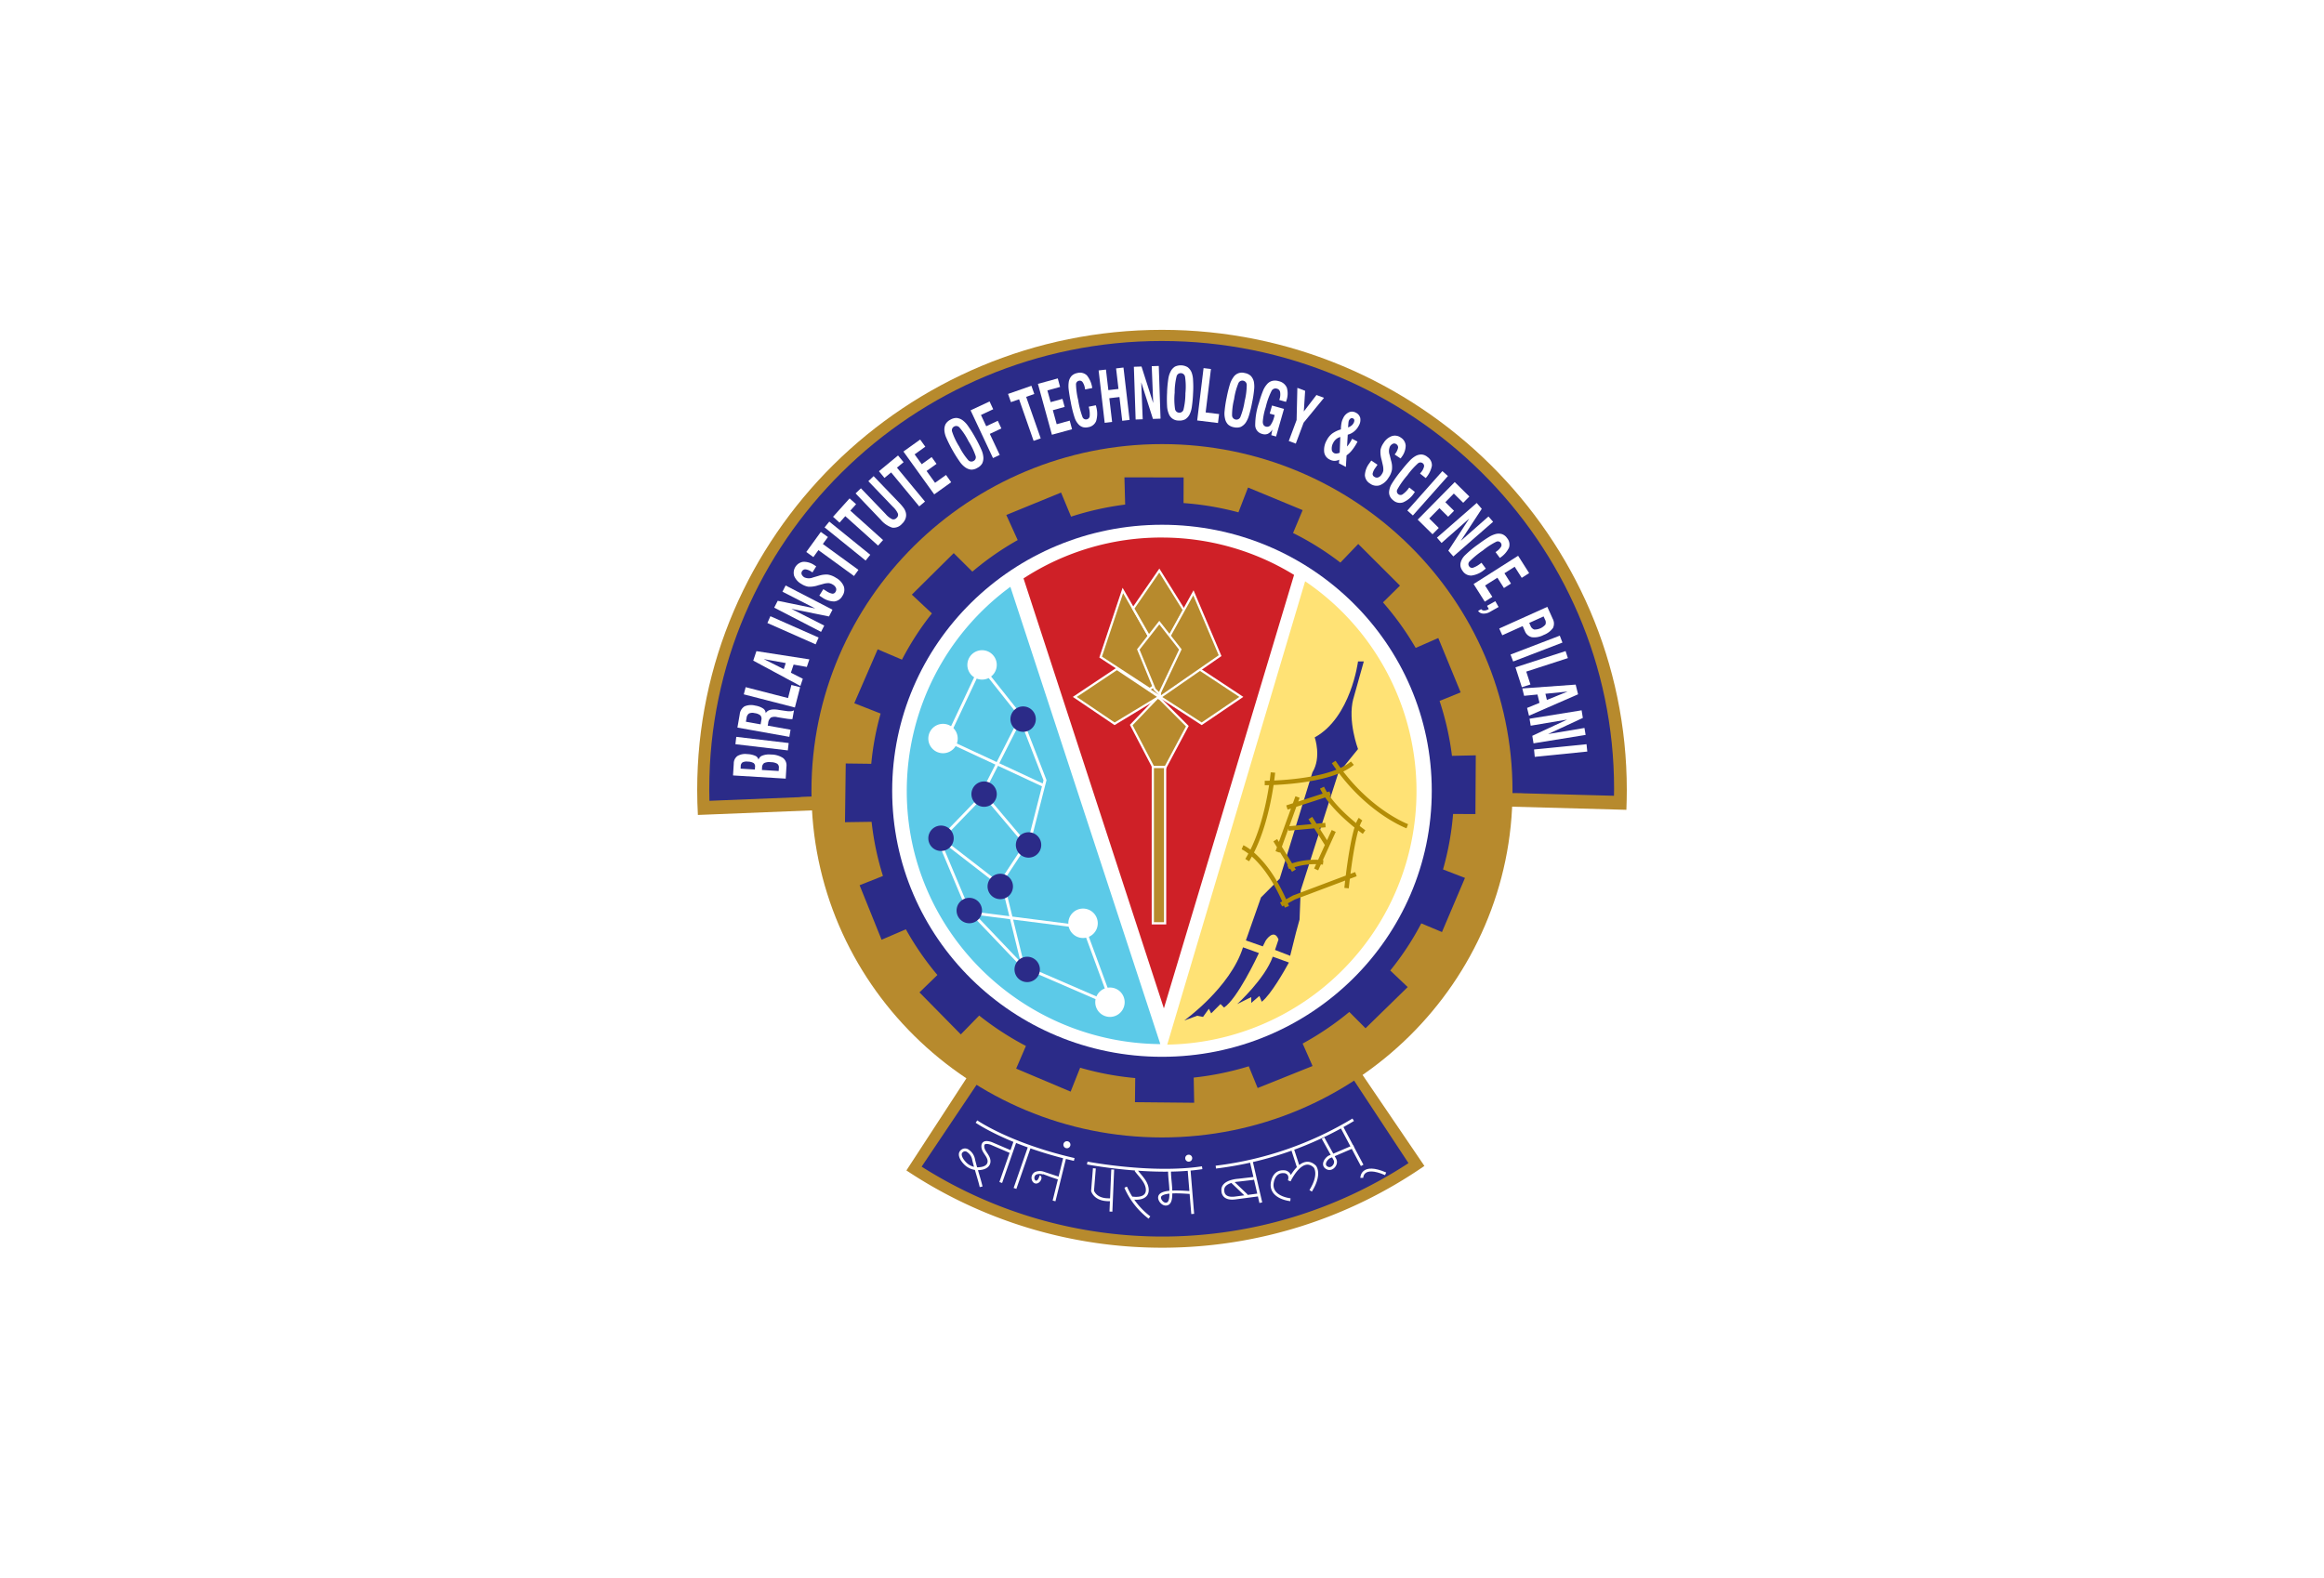 <svg xmlns="http://www.w3.org/2000/svg" xmlns:xlink="http://www.w3.org/1999/xlink" width="405" height="275" viewBox="0 0 405 275">
  <defs>
    <filter id="Rectangle_8179" x="0" y="0" width="405" height="275" filterUnits="userSpaceOnUse">
      <feOffset input="SourceAlpha"/>
      <feGaussianBlur stdDeviation="12.5" result="blur"/>
      <feFlood flood-opacity="0.078"/>
      <feComposite operator="in" in2="blur"/>
      <feComposite in="SourceGraphic"/>
    </filter>
  </defs>
  <g id="bits_logo_with_white_bg" transform="translate(-187.5 -13403.5)">
    <g transform="matrix(1, 0, 0, 1, 187.5, 13403.5)" filter="url(#Rectangle_8179)">
      <rect id="Rectangle_8179-2" data-name="Rectangle 8179" width="330" height="200" rx="20" transform="translate(37.5 37.5)" fill="#fff"/>
    </g>
    <g id="bits_logo" transform="translate(296.403 13448.207)">
      <path id="path240" d="M52.527,107.386,39.48,127.425a80.421,80.421,0,0,0,90.269-.784l-12.4-18.255-64.822-1Z" transform="translate(9.576 31.897)" fill="#b78a2d"/>
      <path id="path242" d="M105.42,110.892l-53.3-.751L41.47,126.012a78.3,78.3,0,0,0,84.841-.612l-10.383-15.76-10.508,1.253Z" transform="translate(10.24 32.65)" fill="#2b2b88"/>
      <path id="path244" d="M153.838,95.892l20.687.568c.042-1.154.071-2.307.071-3.47,0-44.225-36.336-80.2-81-80.2s-81,35.972-81,80.2q0,2.2.121,4.365l21.134-.85,119.987-.614Z" fill="#b78a2d"/>
      <path id="path246" d="M14.172,92.286c0,.692.005,1.4.031,2.117,3.043-.132,12.658-.516,15.7-.634-.009-.5,126.232-.937,126.222-.67,3.035.084,12.672.351,15.71.426,0-.415.019-.839.019-1.241,0-43.032-35.366-78.035-78.842-78.035s-78.836,35-78.836,78.036Z" transform="translate(0.526 0.487)" fill="#2b2b88"/>
      <path id="path248" d="M27.522,88.153c0,33.323,27.408,60.431,61.092,60.431s61.08-27.108,61.08-60.431-27.4-60.432-61.08-60.432S27.522,54.828,27.522,88.153Z" transform="translate(4.986 4.987)" fill="#b78a2d"/>
      <path id="path250" d="M141.766,90.758l.063-10.236-4.15.092a49.619,49.619,0,0,0-2.16-9.573l3.674-1.489-3.9-9.478L131.357,61.8a50.8,50.8,0,0,0-5.7-7.938l2.963-2.922-7.275-7.262-3.111,3.247a50,50,0,0,0-8.248-5.156l1.672-3.99-9.519-3.94-1.673,4.326a50.9,50.9,0,0,0-9.563-1.615l.014-4.468L80.6,32.067l.127,4.745A51.494,51.494,0,0,0,71.3,38.917l-1.744-4.2-9.542,3.91L62,43a50.817,50.817,0,0,0-7.9,5.5l-3.248-3.223-7.3,7.234,3.5,3.273a49.781,49.781,0,0,0-5.22,8.061L37.6,62.04l-4.079,9.4,4.59,1.8A48.738,48.738,0,0,0,36.482,82l-4.448-.056L31.9,92.18l4.64-.068a49.319,49.319,0,0,0,1.978,9.439l-4.067,1.619,3.828,9.5,4.234-1.818a50.518,50.518,0,0,0,5.494,7.963l-3.124,3.033,7.206,7.321,3.2-3.284a51.272,51.272,0,0,0,8.143,5.3l-1.7,3.95,9.492,4.012,1.657-4.168a50.747,50.747,0,0,0,9.6,1.8l-.047,4.208,10.321.1-.085-4.389a50.963,50.963,0,0,0,9.6-1.97l1.545,3.792,9.568-3.838-1.727-3.914a51.182,51.182,0,0,0,8.132-5.513l2.829,2.843,7.345-7.178-3.037-2.889a49.392,49.392,0,0,0,5.407-8.214l3.606,1.51,4.009-9.434-3.827-1.478a49.668,49.668,0,0,0,1.752-9.674l3.887.021Z" transform="translate(6.45 6.438)" fill="#2b2b88"/>
      <path id="path252" d="M132.1,84.632c0,25.619-21.047,46.374-47.009,46.374S38.067,110.25,38.067,84.632s21.054-46.37,47.025-46.37S132.1,59.02,132.1,84.632Z" transform="translate(8.508 8.508)" fill="#fff"/>
      <path id="path254" d="M50.159,127.471c-.374-1.582-.932-3.13-1.306-4.708a2.288,2.288,0,0,0-.938-1.511.848.848,0,0,0-.847-.164c-1.069.484-.312,1.641.2,2.194a3.1,3.1,0,0,0,2.852.993c.683-.084,1.423-.454,1.418-1.261-.017-.959-1.026-1.6-1.083-2.5-.057-.957.79-.836,1.473-.6l3.61,1.55m-1.96,5.259,2.481-7.118m0,8.151,2.473-7.118M49.345,116.1s5.779,4.021,17.038,6.607m-3.517,7.226,1.862-7.535m-.926,3.61s-2.785-.922-2.788-.924a1.923,1.923,0,0,0-1.37.039.91.91,0,0,0-.252,1.365c.566.6,1.355-.61.9-.79m9.6-1.445-.315,3.926s.418,1.55,2.785,1.55h.418m.307-5.271-.307,7.337m-4.129-8.468s11.254,2.162,20.027.82m-11.563.415c.694.973,1.806,1.92,1.98,3.16.219,1.618-1.3,1.884-2.6,1.7m-1.135-1.86a13.309,13.309,0,0,0,4.13,5.265m3.5-8.03c.005,1.11.229,2.4.229,3.5,0,.56.063,1.81-.55,2.118s-1.277-.342-1.4-.894c-.358-1.67,4.62-1.042,5.659-1.037m-.518-3.823.62,7.543m10.223-9.087,1.646,7.124m-1.235-4.234-2.685.312s-2.906.153-2.689,1.858c0,0-.1,1.55,2.173,1.241l3.925-.519m-4.442-2.272L96.427,129m7.629.724s-3.3-.309-3.192-2.689c0,0,.1-2.477,2.272-2.173,0,0,1.137.216.724,1.553,0,0,2.165-4.648,4.437-2.477,0,0,1.137,1.246-.714,4.237m-16.525-4.134A60.226,60.226,0,0,0,115,115.786m-5.257,3.2s2.042,3.685,2.064,3.721c.424.76-.459,1.876-1.271,1.517-1.022-.451-.4-1.5.24-1.933l4.336-1.856m-2.064-3.31,3.51,6.613m-12.088-2.687.938,2.89" transform="translate(11.919 34.703)" fill="none" stroke="#fff" stroke-width="0.5"/>
      <path id="path256" d="M61.31,119.2a.613.613,0,1,1-.611-.612.609.609,0,0,1,.611.612Z" transform="translate(16.328 35.64)" fill="#fff"/>
      <path id="path258" d="M77.1,120.96a.608.608,0,0,1-1.217,0,.608.608,0,1,1,1.217,0Z" transform="translate(21.761 36.227)" fill="#fff"/>
      <path id="path260" d="M60.78,72.671a2.213,2.213,0,1,1-2.212-2.209,2.217,2.217,0,0,1,2.212,2.209Z" transform="translate(15.055 19.412)" fill="#2b2b88"/>
      <path id="path262" d="M39.7,81.868c0,24.289,19.949,43.9,44.187,44.09L57.753,46.246A44.129,44.129,0,0,0,39.7,81.868Z" transform="translate(9.419 11.342)" fill="#5ccae8"/>
      <path id="path264" d="M97.423,45.521,73.39,126.293A44.191,44.191,0,0,0,97.423,45.521Z" transform="translate(21.118 11.098)" fill="#ffe275"/>
      <path id="path266" d="M78.853,39.826A43.993,43.993,0,0,0,54.79,46.951L79.25,121.9l22.688-75.559a43.959,43.959,0,0,0-23.084-6.511Z" transform="translate(14.675 9.169)" fill="#cf2027"/>
      <path id="polygon268" d="M73.752,74.925l-4.891-9.369,4.682-4.889,5.093,5.089Z" transform="translate(19.378 16.123)" fill="#b78a2d"/>
      <path id="polygon270" d="M73.752,74.925l-4.891-9.369,4.682-4.889,5.093,5.089Z" transform="translate(19.378 16.123)" fill="none" stroke="#fff" stroke-width="0.387"/>
      <path id="polygon272" d="M68.465,66.579l-6.933-4.688L68.865,57,76.2,61.891Z" transform="translate(16.87 14.886)" fill="#b78a2d"/>
      <path id="polygon274" d="M68.465,66.579l-6.933-4.688L68.865,57,76.2,61.891Z" transform="translate(16.87 14.886)" fill="none" stroke="#fff" stroke-width="0.387"/>
      <path id="polygon276" d="M74.256,64.493l-9.361-6.11,3.871-11.606,4.549,7.947Z" transform="translate(18.01 11.448)" fill="#b78a2d"/>
      <path id="polygon278" d="M74.256,64.493l-9.361-6.11,3.871-11.606,4.549,7.947Z" transform="translate(18.01 11.448)" fill="none" stroke="#fff" stroke-width="0.387"/>
      <path id="polygon280" d="M69.115,50.79l4.552-6.608,4.313,6.924-3,5.535-2.176.611Z" transform="translate(19.462 10.571)" fill="#b78a2d"/>
      <path id="polygon282" d="M69.115,50.79l4.552-6.608,4.313,6.924-3,5.535-2.176.611Z" transform="translate(19.462 10.571)" fill="none" stroke="#fff" stroke-width="0.387"/>
      <path id="polygon284" d="M78.293,56.235l8.951,5.912-6.912,4.688-9.218-5.962Z" transform="translate(20.18 14.628)" fill="#b78a2d"/>
      <path id="polygon286" d="M78.293,56.235l8.951,5.912-6.912,4.688-9.218-5.962Z" transform="translate(20.18 14.628)" fill="none" stroke="#fff" stroke-width="0.387"/>
      <path id="polygon288" d="M73.822,97.034H71.678V69.785h2.144Z" transform="translate(20.318 19.209)" fill="#b78a2d"/>
      <path id="polygon290" d="M73.822,97.034H71.678V69.785h2.144Z" transform="translate(20.318 19.209)" fill="none" stroke="#fff" stroke-width="0.387"/>
      <path id="path292" d="M52.574,58.182l5.359,6.757L62.357,76.35,59.8,86.362,54.44,94.518,44.2,86.593l6.745-6.98L57.467,66.8m4.657,10.476-17-7.922,5.818-12.336m1.4,22.591,6.289,7.447m-14.672,0L48.849,98.7l.67.7,8.878,9.313,13.975,6.055,1.626.468-4.888-13.27-21.892-2.8m8.158-3.263,3.494,14.2" transform="translate(10.852 14.948)" fill="none" stroke="#fff" stroke-width="0.5"/>
      <path id="path294" d="M47.685,66.737a2.561,2.561,0,1,1-2.559-2.561,2.559,2.559,0,0,1,2.559,2.561Z" transform="translate(10.311 17.297)" fill="#fff"/>
      <path id="path296" d="M65.846,90.825a2.565,2.565,0,1,1-2.567-2.557,2.565,2.565,0,0,1,2.567,2.557Z" transform="translate(16.557 25.407)" fill="#fff"/>
      <path id="path298" d="M69.33,101.132a2.561,2.561,0,1,1-2.561-2.567,2.557,2.557,0,0,1,2.561,2.567Z" transform="translate(17.759 28.873)" fill="#fff"/>
      <path id="path300" d="M52.748,57.138a2.561,2.561,0,1,1-2.556-2.564,2.561,2.561,0,0,1,2.556,2.564Z" transform="translate(12.053 14.064)" fill="#fff"/>
      <path id="path302" d="M57.637,64.121a2.213,2.213,0,1,1-2.216-2.215,2.219,2.219,0,0,1,2.216,2.215Z" transform="translate(13.973 16.532)" fill="#2b2b88"/>
      <path id="path304" d="M52.571,73.9a2.209,2.209,0,1,1-2.209-2.209A2.21,2.21,0,0,1,52.571,73.9Z" transform="translate(12.233 19.825)" fill="#2b2b88"/>
      <path id="path306" d="M58.337,80.532a2.212,2.212,0,1,1-2.215-2.215,2.21,2.21,0,0,1,2.215,2.215Z" transform="translate(14.215 22.056)" fill="#2b2b88"/>
      <path id="path308" d="M46.99,79.657a2.213,2.213,0,1,1-2.215-2.212,2.214,2.214,0,0,1,2.215,2.212Z" transform="translate(10.31 21.763)" fill="#2b2b88"/>
      <path id="path310" d="M54.673,85.944a2.214,2.214,0,1,1-2.22-2.216,2.214,2.214,0,0,1,2.22,2.216Z" transform="translate(12.953 23.878)" fill="#2b2b88"/>
      <path id="path312" d="M50.658,89.082a2.215,2.215,0,1,1-2.212-2.213,2.209,2.209,0,0,1,2.212,2.213Z" transform="translate(11.571 24.935)" fill="#2b2b88"/>
      <path id="path314" d="M58.16,96.76a2.211,2.211,0,1,1-2.209-2.208A2.208,2.208,0,0,1,58.16,96.76Z" transform="translate(14.155 27.521)" fill="#2b2b88"/>
      <path id="polygon316" d="M73.131,56.656l5.292-9.577,4.649,10.956L72.545,65.33Z" transform="translate(20.649 11.55)" fill="#b78a2d"/>
      <path id="polygon318" d="M73.131,56.656l5.292-9.577,4.649,10.956L72.545,65.33Z" transform="translate(20.649 11.55)" fill="none" stroke="#fff" stroke-width="0.387"/>
      <path id="polygon320" d="M72.624,62.58l-2.843-6.928,3.663-4.684,3.666,4.684-3.666,7.741Z" transform="translate(19.685 12.856)" fill="#b78a2d"/>
      <path id="polygon322" d="M72.624,62.58l-2.843-6.928,3.663-4.684,3.666,4.684-3.666,7.741Z" transform="translate(19.685 12.856)" fill="none" stroke="#fff" stroke-width="0.387"/>
      <path id="path324" d="M25.23,71.07l.035-.532a.794.794,0,0,0-.283-.731,2.191,2.191,0,0,0-1.115-.273,2.09,2.09,0,0,0-1.17.156.96.96,0,0,0-.36.818l-.027.383,2.92.18Zm-4.149-.252.029-.43a.746.746,0,0,0-.24-.7,2.055,2.055,0,0,0-1.019-.251,1.567,1.567,0,0,0-.93.137.8.8,0,0,0-.3.687l-.024.4,2.483.152m5.379,1.588-9.182-.558.129-2.081a1.6,1.6,0,0,1,.631-1.3,2.666,2.666,0,0,1,1.709-.338,3.763,3.763,0,0,1,1.409.3.96.96,0,0,1,.559.683,1.075,1.075,0,0,1,.687-.724,3.258,3.258,0,0,1,1.471-.185,3.844,3.844,0,0,1,2.113.6,1.613,1.613,0,0,1,.6,1.49l-.127,2.114" transform="translate(1.564 18.623)" fill="#fff"/>
      <path id="polygon326" d="M26.722,68.236l-9.134-1.081.151-1.282,9.133,1.079Z" transform="translate(1.667 17.866)" fill="#fff"/>
      <path id="path328" d="M21.891,65.088l.127-.731a.92.92,0,0,0-.149-.82,1.914,1.914,0,0,0-1.021-.407,1.457,1.457,0,0,0-.987.069,1.1,1.1,0,0,0-.42.8l-.115.627,2.565.458ZM26.9,67.266l-9.049-1.618.4-2.293a1.873,1.873,0,0,1,.828-1.4,2.885,2.885,0,0,1,1.886-.137,3.481,3.481,0,0,1,1.347.494,1.008,1.008,0,0,1,.466.831c.322-.568,1.053-.77,2.2-.591.051.012.088.023.119.028l1.2.172a3.78,3.78,0,0,0,.839.051,1.345,1.345,0,0,0,.572-.156l-.273,1.523a3.743,3.743,0,0,1-.547-.015c-.211-.013-.5-.061-.878-.12l-.95-.156-.241-.039a1.673,1.673,0,0,0-1.126.061,1.34,1.34,0,0,0-.479.974l-.085.432,3.981.714L26.9,67.266" transform="translate(1.755 16.475)" fill="#fff"/>
      <path id="polygon330" d="M27.59,63.034l-8.907-2.291.327-1.251,7.385,1.9.586-2.287L28.5,59.5Z" transform="translate(2.033 15.588)" fill="#fff"/>
      <path id="path332" d="M25.237,57.825l.344-1.05-3.835-.7,3.491,1.752Zm2.89,2.94-8.208-4.421.552-1.65L29.7,56.127l-.447,1.322-2.3-.412-.475,1.418,2.08,1.055-.424,1.255" transform="translate(2.446 14.106)" fill="#fff"/>
      <path id="polygon334" d="M30.173,55.043l-8.407-3.717.523-1.187,8.406,3.721Z" transform="translate(3.063 12.571)" fill="#fff"/>
      <path id="polygon336" d="M30.82,54.216l-8.163-4.224.612-1.193,6.545,1.341-5.722-2.924.554-1.085,8.167,4.218-.607,1.183L25.648,50.2l5.732,2.923Z" transform="translate(3.36 11.224)" fill="#fff"/>
      <path id="path338" d="M29.682,48.926l.69-1.109.5.312a2.853,2.853,0,0,0,1.061.475.586.586,0,0,0,.559-.308.772.772,0,0,0,.092-.674,1.288,1.288,0,0,0-.574-.612,1.625,1.625,0,0,0-.676-.244,3.128,3.128,0,0,0-.986.137l-.878.24a4.655,4.655,0,0,1-1.694.247,3.122,3.122,0,0,1-1.217-.478,2.865,2.865,0,0,1-1.269-1.4,1.933,1.933,0,0,1,1.589-2.468,3.309,3.309,0,0,1,1.978.619c.08.047.135.084.173.111a.556.556,0,0,1,.1.073l-.651,1.046-.209-.133a2.255,2.255,0,0,0-1.015-.4.657.657,0,0,0-.595.339.591.591,0,0,0-.055.554,1.137,1.137,0,0,0,.478.51,1.915,1.915,0,0,0,1.527,0h.009l.922-.268a4.1,4.1,0,0,1,1.62-.22,3.662,3.662,0,0,1,1.427.568,3.006,3.006,0,0,1,1.35,1.479,1.884,1.884,0,0,1-.245,1.677,1.81,1.81,0,0,1-1.437.959,3.721,3.721,0,0,1-2.117-.718c-.091-.053-.237-.148-.428-.284l-.029-.017Z" transform="translate(4.205 10.18)" fill="#fff"/>
      <path id="polygon340" d="M35.164,46.828l-6.2-4.513-.883,1.219-1.233-.891,2.533-3.5,1.237.894-.883,1.215,6.2,4.51Z" transform="translate(4.759 8.873)" fill="#fff"/>
      <path id="polygon342" d="M36.389,44.589l-7.153-5.78.824-1.01,7.14,5.786Z" transform="translate(5.558 8.418)" fill="#fff"/>
      <path id="polygon344" d="M38.188,43l-5.71-5.128L31.47,39l-1.127-1.022,2.883-3.206,1.134,1.017-1.009,1.119,5.708,5.125Z" transform="translate(5.928 7.399)" fill="#fff"/>
      <path id="path346" d="M33.126,34.883l.934-.894,4.3,4.478a3.484,3.484,0,0,0,1.139.907.716.716,0,0,0,.771-.219.694.694,0,0,0,.236-.752,3.662,3.662,0,0,0-.875-1.191l-4.278-4.462.92-.88,4.4,4.578a8.325,8.325,0,0,1,.878,1.03,2.36,2.36,0,0,1,.328.728,1.765,1.765,0,0,1-.039,1.034,2.254,2.254,0,0,1-.616.934,1.938,1.938,0,0,1-1.693.678,4.375,4.375,0,0,1-2.01-1.375l-4.39-4.593Z" transform="translate(7.069 6.423)" fill="#fff"/>
      <path id="polygon348" d="M43.174,38.083l-4.891-5.918-1.165.958-.959-1.169,3.326-2.747.966,1.171-1.157.954,4.888,5.912Z" transform="translate(8.112 5.483)" fill="#fff"/>
      <path id="polygon350" d="M44.7,36.684l-5.368-7.468,2.914-2.089.9,1.246L41.282,29.71l1.237,1.717,1.729-1.246.85,1.186-1.733,1.239,1.479,2.061L46.753,33.3l.9,1.266Z" transform="translate(9.205 4.788)" fill="#fff"/>
      <path id="path352" d="M47.222,29.275A11.518,11.518,0,0,0,48.8,31.659a.738.738,0,0,0,.928.145.727.727,0,0,0,.363-.856,11.859,11.859,0,0,0-1.246-2.593,11.554,11.554,0,0,0-1.585-2.4.74.74,0,0,0-.93-.148.73.73,0,0,0-.346.867,11.577,11.577,0,0,0,1.234,2.6Zm-1.161.652a22.344,22.344,0,0,1-1.05-2.09,3.888,3.888,0,0,1-.362-1.307,2.166,2.166,0,0,1,.193-1.133,2.009,2.009,0,0,1,.83-.778,2.059,2.059,0,0,1,1.1-.312,2.12,2.12,0,0,1,1.075.422,4.217,4.217,0,0,1,.931.994A21.478,21.478,0,0,1,50.012,27.7a21.257,21.257,0,0,1,1.046,2.07,3.96,3.96,0,0,1,.371,1.318,2.191,2.191,0,0,1-.193,1.142A2,2,0,0,1,50.4,33a2.065,2.065,0,0,1-1.093.316,2.234,2.234,0,0,1-1.07-.431,4,4,0,0,1-.934-.982,22.4,22.4,0,0,1-1.242-1.978" transform="translate(11.031 3.846)" fill="#fff"/>
      <path id="polygon354" d="M51.947,32.019,48.041,23.7l3.307-1.553.636,1.361-2.133,1,.916,1.962,2.018-.947.62,1.331-2.014.949,1.73,3.667Z" transform="translate(12.197 3.124)" fill="#fff"/>
      <path id="polygon356" d="M57.354,29.7l-2.532-7.247-1.418.5L52.9,21.524,56.974,20.1l.5,1.435-1.419.495,2.539,7.241Z" transform="translate(13.868 2.44)" fill="#fff"/>
      <path id="polygon358" d="M59.211,28.957l-2.44-8.869,3.462-.949.4,1.482-2.212.61.568,2.04,2.058-.566.383,1.4-2.058.572.67,2.444,2.271-.624.407,1.5Z" transform="translate(15.202 2.12)" fill="#fff"/>
      <path id="path360" d="M64.272,24.314l1.235-.244a.993.993,0,0,0,.044.169c.016.075.027.135.039.175a4.416,4.416,0,0,1-.039,2.416,1.769,1.769,0,0,1-1.394,1.063,1.973,1.973,0,0,1-.867,0,1.653,1.653,0,0,1-.71-.4,3.1,3.1,0,0,1-.747-1.191,19.975,19.975,0,0,1-.708-2.826c-.188-.932-.3-1.676-.366-2.235a5.114,5.114,0,0,1,.029-1.279A2.059,2.059,0,0,1,61.3,18.93a1.909,1.909,0,0,1,.986-.484,1.737,1.737,0,0,1,1.66.416,4.439,4.439,0,0,1,.93,2.2l-1.233.247-.047-.217A2.594,2.594,0,0,0,63.2,20.04a.6.6,0,0,0-.623-.249.639.639,0,0,0-.53.619,13.3,13.3,0,0,0,.383,2.781,15.158,15.158,0,0,0,.752,2.931.636.636,0,0,0,.722.4A.623.623,0,0,0,64.428,26a4.673,4.673,0,0,0-.136-1.561l-.02-.121Z" transform="translate(16.564 1.872)" fill="#fff"/>
      <path id="polygon362" d="M65.7,27.356l-1.058-9.134,1.277-.148.419,3.579,1.764-.205-.416-3.579,1.287-.151,1.066,9.132L68.755,27l-.483-4.141-1.766.207.487,4.138Z" transform="translate(17.91 1.645)" fill="#fff"/>
      <path id="polygon364" d="M69.522,26.848l-.307-9.192,1.331-.047,2.037,6.369-.255-6.427,1.227-.043.309,9.188-1.326.049L70.5,20.368l.255,6.435Z" transform="translate(19.48 1.575)" fill="#fff"/>
      <path id="path366" d="M74.852,22.2a11.728,11.728,0,0,0,.068,2.863.755.755,0,0,0,.722.62.733.733,0,0,0,.752-.542,12.2,12.2,0,0,0,.331-2.852,11.62,11.62,0,0,0-.065-2.883.756.756,0,0,0-.706-.616.743.743,0,0,0-.766.551,11.881,11.881,0,0,0-.336,2.859Zm-1.322-.059a19.4,19.4,0,0,1,.213-2.333,4,4,0,0,1,.4-1.3,2.12,2.12,0,0,1,.76-.856,2.376,2.376,0,0,1,2.207.1,2.187,2.187,0,0,1,.7.928,4.31,4.31,0,0,1,.248,1.339,18.014,18.014,0,0,1,0,2.327,22.522,22.522,0,0,1-.211,2.315,4.453,4.453,0,0,1-.386,1.315,2.19,2.19,0,0,1-.766.856,2.055,2.055,0,0,1-1.121.221A1.8,1.8,0,0,1,73.8,25.806a3.941,3.941,0,0,1-.271-1.325,20.584,20.584,0,0,1,.005-2.337" transform="translate(20.952 1.55)" fill="#fff"/>
      <path id="polygon368" d="M77.428,26.917l1.11-9.126,1.285.156L78.9,25.518l2.345.284L81.05,27.36Z" transform="translate(22.303 1.67)" fill="#fff"/>
      <path id="path370" d="M82.643,22.992a11.3,11.3,0,0,0-.358,2.842.748.748,0,0,0,.612.719.736.736,0,0,0,.827-.419,12.358,12.358,0,0,0,.751-2.775,12.209,12.209,0,0,0,.367-2.862.758.758,0,0,0-.618-.715.744.744,0,0,0-.83.431,11.315,11.315,0,0,0-.752,2.779Zm-1.3-.26a22.752,22.752,0,0,1,.55-2.269,4.035,4.035,0,0,1,.586-1.226,1.774,1.774,0,0,1,2.017-.788,2.04,2.04,0,0,1,1.031.48,2.141,2.141,0,0,1,.552,1.021,4.631,4.631,0,0,1,.049,1.363,19.585,19.585,0,0,1-.355,2.3,20.565,20.565,0,0,1-.55,2.264,4.626,4.626,0,0,1-.574,1.242,2.269,2.269,0,0,1-.886.735,2.13,2.13,0,0,1-1.145.049,2.073,2.073,0,0,1-1.031-.48,2.035,2.035,0,0,1-.528-1.022,3.774,3.774,0,0,1-.073-1.351,19.916,19.916,0,0,1,.356-2.316" transform="translate(23.523 1.871)" fill="#fff"/>
      <path id="path372" d="M87.75,28.935l.188-.994a1.959,1.959,0,0,1-.792.758,1.425,1.425,0,0,1-1,.015,1.572,1.572,0,0,1-1.2-1.477,12.231,12.231,0,0,1,.664-3.977,19.821,19.821,0,0,1,.7-2.07A4,4,0,0,1,87,20.058a1.813,1.813,0,0,1,.912-.582,2.192,2.192,0,0,1,1.151.053,1.952,1.952,0,0,1,1.394,1.133,3.612,3.612,0,0,1-.076,2.247l-.071.225-1.17-.334.031-.095a2.629,2.629,0,0,0,.117-1.271.739.739,0,0,0-.55-.6.786.786,0,0,0-.915.334,12.628,12.628,0,0,0-1.037,2.867,10.847,10.847,0,0,0-.519,2.564c.005.46.177.732.508.834a.772.772,0,0,0,.844-.247,4.336,4.336,0,0,0,.639-1.461l.085-.3-.867-.249.4-1.41,2.085.591-1.381,4.816-.838-.239Z" transform="translate(24.894 2.215)" fill="#fff"/>
      <path id="polygon374" d="M89.294,29.634l1.365-3.654.131-5.607,1.355.512-.227,3.6,2.2-2.868,1.317.491L91.883,26.44l-1.367,3.651Z" transform="translate(26.396 2.532)" fill="#fff"/>
      <path id="path376" d="M98.051,26.224a1.865,1.865,0,0,0,.588-.308,1.361,1.361,0,0,0,.372-.444.952.952,0,0,0,.131-.5.384.384,0,0,0-.221-.308.431.431,0,0,0-.388-.015.844.844,0,0,0-.326.371.518.518,0,0,0-.055.167c-.013.077-.024.152-.036.237l-.065.8Zm-1.457,4.417L96.7,27.9a1.869,1.869,0,0,0-.724.374,2.022,2.022,0,0,0-.522.667,1.952,1.952,0,0,0-.248,1.067.747.747,0,0,0,.815.775,1.769,1.769,0,0,0,.57-.141m-.137,1.84.063-.623a1.94,1.94,0,0,1-.842.2,1.873,1.873,0,0,1-.834-.231,1.685,1.685,0,0,1-.954-1.321,3.4,3.4,0,0,1,.44-2.029,3.468,3.468,0,0,1,.93-1.158,5.005,5.005,0,0,1,1.545-.743,6.242,6.242,0,0,1,.109-1.138,2.934,2.934,0,0,1,.289-.822,2,2,0,0,1,.982-1.014,1.317,1.317,0,0,1,1.2.047,1.4,1.4,0,0,1,.79.92,1.932,1.932,0,0,1-.243,1.337,3.1,3.1,0,0,1-.82,1.023,2.858,2.858,0,0,1-1.11.566l-.123,2.062a5.164,5.164,0,0,0,.41-.53,5.868,5.868,0,0,0,.4-.682l.068-.133.946.487a8.584,8.584,0,0,1-.918,1.447,4.38,4.38,0,0,1-.993.955l-.117,2.016-1.221-.636" transform="translate(27.971 3.57)" fill="#fff"/>
      <path id="path378" d="M100.273,30.955l1.085.731-.331.488a2.7,2.7,0,0,0-.514,1.042.554.554,0,0,0,.281.564.739.739,0,0,0,.67.121,1.257,1.257,0,0,0,.631-.548,1.5,1.5,0,0,0,.276-.67,3.422,3.422,0,0,0-.1-.986l-.205-.891a4.665,4.665,0,0,1-.185-1.692,3.066,3.066,0,0,1,.528-1.206,2.832,2.832,0,0,1,1.446-1.211,1.752,1.752,0,0,1,1.569.261,1.772,1.772,0,0,1,.844,1.413,3.309,3.309,0,0,1-.7,1.961,1.882,1.882,0,0,1-.115.167c-.028.033-.052.065-.076.095l-1.029-.69.148-.2a2.519,2.519,0,0,0,.451-1,.67.67,0,0,0-.328-.61.589.589,0,0,0-.552-.075,1.16,1.16,0,0,0-.524.458A1.962,1.962,0,0,0,103.482,30c0,.008.005.012.005.015l.229.931a3.925,3.925,0,0,1,.159,1.622,3.507,3.507,0,0,1-.615,1.409,3.049,3.049,0,0,1-1.534,1.3,1.882,1.882,0,0,1-1.668-.305,1.8,1.8,0,0,1-.9-1.473,3.73,3.73,0,0,1,.8-2.09,4.583,4.583,0,0,1,.3-.416l.019-.028Z" transform="translate(29.795 4.617)" fill="#fff"/>
      <path id="path380" d="M105.812,34.834l.982.779c-.027.031-.06.08-.107.14a1.68,1.68,0,0,1-.1.149,4.255,4.255,0,0,1-1.87,1.529,1.738,1.738,0,0,1-1.7-.366,1.885,1.885,0,0,1-.555-.662,1.614,1.614,0,0,1-.167-.8,3.161,3.161,0,0,1,.419-1.338,19.046,19.046,0,0,1,1.706-2.373,22.22,22.22,0,0,1,1.462-1.718,4.218,4.218,0,0,1,.993-.807,2.043,2.043,0,0,1,1.115-.284,1.813,1.813,0,0,1,1,.434,1.73,1.73,0,0,1,.766,1.531,4.543,4.543,0,0,1-1.074,2.14l-.993-.78.136-.176a2.412,2.412,0,0,0,.547-.986.593.593,0,0,0-.205-.634.651.651,0,0,0-.818,0,12.84,12.84,0,0,0-1.868,2.094,14.285,14.285,0,0,0-1.744,2.467.635.635,0,0,0,.153.815.619.619,0,0,0,.743.051,4.572,4.572,0,0,0,1.107-1.109l.075-.1Z" transform="translate(30.875 5.44)" fill="#fff"/>
      <path id="polygon382" d="M104.661,38.087l6.107-6.872.965.856-6.107,6.877Z" transform="translate(31.69 6.202)" fill="#fff"/>
      <path id="polygon384" d="M105.995,39.19l6.454-6.545L115,35.162l-1.074,1.093-1.633-1.61-1.483,1.506,1.519,1.5L111.3,38.687l-1.517-1.5-1.774,1.8,1.657,1.652-1.089,1.1Z" transform="translate(32.162 6.684)" fill="#fff"/>
      <path id="polygon386" d="M108.353,41.413l6.928-6.043.883,1.017-3.658,5.587,4.825-4.249.807.92-6.928,6.043-.878-1,3.655-5.612-4.833,4.262Z" transform="translate(33.16 7.602)" fill="#fff"/>
      <path id="path388" d="M115.092,44.448l.752,1.01c-.028.023-.073.06-.133.107s-.109.087-.145.115a4.3,4.3,0,0,1-2.2.994,1.74,1.74,0,0,1-1.558-.8,2.015,2.015,0,0,1-.37-.784,1.68,1.68,0,0,1,.06-.81,2.875,2.875,0,0,1,.76-1.181,18.746,18.746,0,0,1,2.252-1.86c.751-.562,1.373-.982,1.853-1.27a4.382,4.382,0,0,1,1.174-.526,2.059,2.059,0,0,1,1.146.016,1.79,1.79,0,0,1,.864.686,1.737,1.737,0,0,1,.334,1.674,4.37,4.37,0,0,1-1.592,1.781l-.746-1.007.175-.135a2.724,2.724,0,0,0,.784-.806.613.613,0,0,0-.047-.671.636.636,0,0,0-.774-.209,12.319,12.319,0,0,0-2.363,1.538,15.4,15.4,0,0,0-2.329,1.921.651.651,0,0,0-.052.831.615.615,0,0,0,.7.244,4.618,4.618,0,0,0,1.347-.787l.1-.071Z" transform="translate(34.183 8.948)" fill="#fff"/>
      <path id="polygon390" d="M113.14,47.183l7.757-4.928,1.921,3.023-1.29.824L120.3,44.167,118.516,45.3l1.138,1.8-1.225.78-1.141-1.8-2.148,1.359,1.265,1.981-1.317.834Z" transform="translate(34.759 9.919)" fill="#fff"/>
      <path id="path392" d="M113.726,49.875l.539-.305a.62.62,0,0,0,.514.236,1.414,1.414,0,0,0,.738-.221l.076-.041-.307-.552,1.442-.81.571,1.01-1.454.822a2.15,2.15,0,0,1-1.226.332,1.118,1.118,0,0,1-.892-.47Z" transform="translate(34.955 11.911)" fill="#fff"/>
      <path id="path394" d="M121.715,51.717l.224.5a1.055,1.055,0,0,0,.651.655,2.49,2.49,0,0,0,1.946-.86,1.032,1.032,0,0,0-.084-.907l-.229-.518-2.508,1.133Zm-5.227.978,8.382-3.777.932,2.066a1.777,1.777,0,0,1,.063,1.6,3.545,3.545,0,0,1-1.641,1.238,3.469,3.469,0,0,1-2.045.39,1.708,1.708,0,0,1-1.222-1.07l-.386-.868-3.549,1.6-.535-1.182" transform="translate(35.877 12.161)" fill="#fff"/>
      <path id="polygon396" d="M117.963,55.968l8.585-3.294.464,1.207-8.585,3.3Z" transform="translate(36.37 13.424)" fill="#fff"/>
      <path id="polygon398" d="M118.607,57.515l8.739-2.828.4,1.223-7.256,2.355.728,2.243-1.493.48Z" transform="translate(36.585 14.103)" fill="#fff"/>
      <path id="path400" d="M123.529,60.659l.257,1.074,3.611-1.465-3.869.391Zm-4.027-.931,9.3-.668.419,1.689-8.551,3.733-.336-1.357,2.165-.887-.352-1.453-2.327.228-.318-1.285" transform="translate(36.884 15.574)" fill="#fff"/>
      <path id="polygon402" d="M120.447,63.878l9.075-1.466.213,1.327-6.058,2.812,6.342-1.063.2,1.214-9.079,1.467-.213-1.311,6.069-2.831-6.347,1.067Z" transform="translate(37.2 16.703)" fill="#fff"/>
      <path id="polygon404" d="M121.037,67.752l9.144-.918.135,1.281-9.156.923Z" transform="translate(37.397 18.189)" fill="#fff"/>
      <path id="path406" d="M102.4,62.524,104.23,56h-1.009s-1.23,9.769-7.545,13.239c0,0,1.222,3.459-.407,6.11l-5.7,18.527-3.254,3.256-2.637,7.5,2.947,1.039.5-1s1.427-2.243,2.241-.207l-.61,1.829,2.641,1.023,1.019-4.074.615-2.24.2-5.089,6.522-20.361,3.469-4.28s-1.841-4.881-.827-8.753Z" transform="translate(24.536 14.594)" fill="#2b2b88"/>
      <path id="path408" d="M75.732,106.062l2.241-.82,1.014.2,1.022-1.421.4.807,1.626-1.63.615.614c2.319-1.538,5.726-8.739,6.078-9.5l-2.772-1c-2.2,7.016-10.225,12.743-10.225,12.743Z" transform="translate(21.758 27.118)" fill="#2b2b88"/>
      <path id="path410" d="M82.6,102.8l2.448-1.221v1.018l1.418-1.218.412,1.014c1.579-1.222,3.989-5.472,4.732-6.837L88.792,94.54C87.461,98.367,82.6,102.8,82.6,102.8Z" transform="translate(24.105 27.522)" fill="#2b2b88"/>
      <path id="path412" d="M111.919,80.334S104.8,77.687,99.1,69.132M87.077,72.8s11.2,0,15.276-3.459M88.506,70.968s-.815,9.366-4.484,15.273M83.206,84s4.278,1.83,7.739,10.383m-1.011-.406,2.233-1.225,10.8-4.067m-1.629,2.437s1.019-10.177,2.441-12.016m.61,2.244s-5.495-3.866-7.332-7.739m-4.268,1.628-3.466,9.574m-.41-2.041,3.254,5.3m-1.007-.61a12.4,12.4,0,0,1,6.1-.814m-1.222,1.218L99.1,81.153m-4.073-2.244,2.843,4.48m-6.925-6.317,7.54-2.444m-7.288,6.1,6.465-.6" transform="translate(24.423 18.987)" fill="none" stroke="#b38d06" stroke-width="0.774"/>
      <path id="path414" d="M98.769,123.718s-.039-2.52,4.15-.706" transform="translate(29.646 36.898)" fill="none" stroke="#fff" stroke-width="0.5"/>
    </g>
  </g>
</svg>
